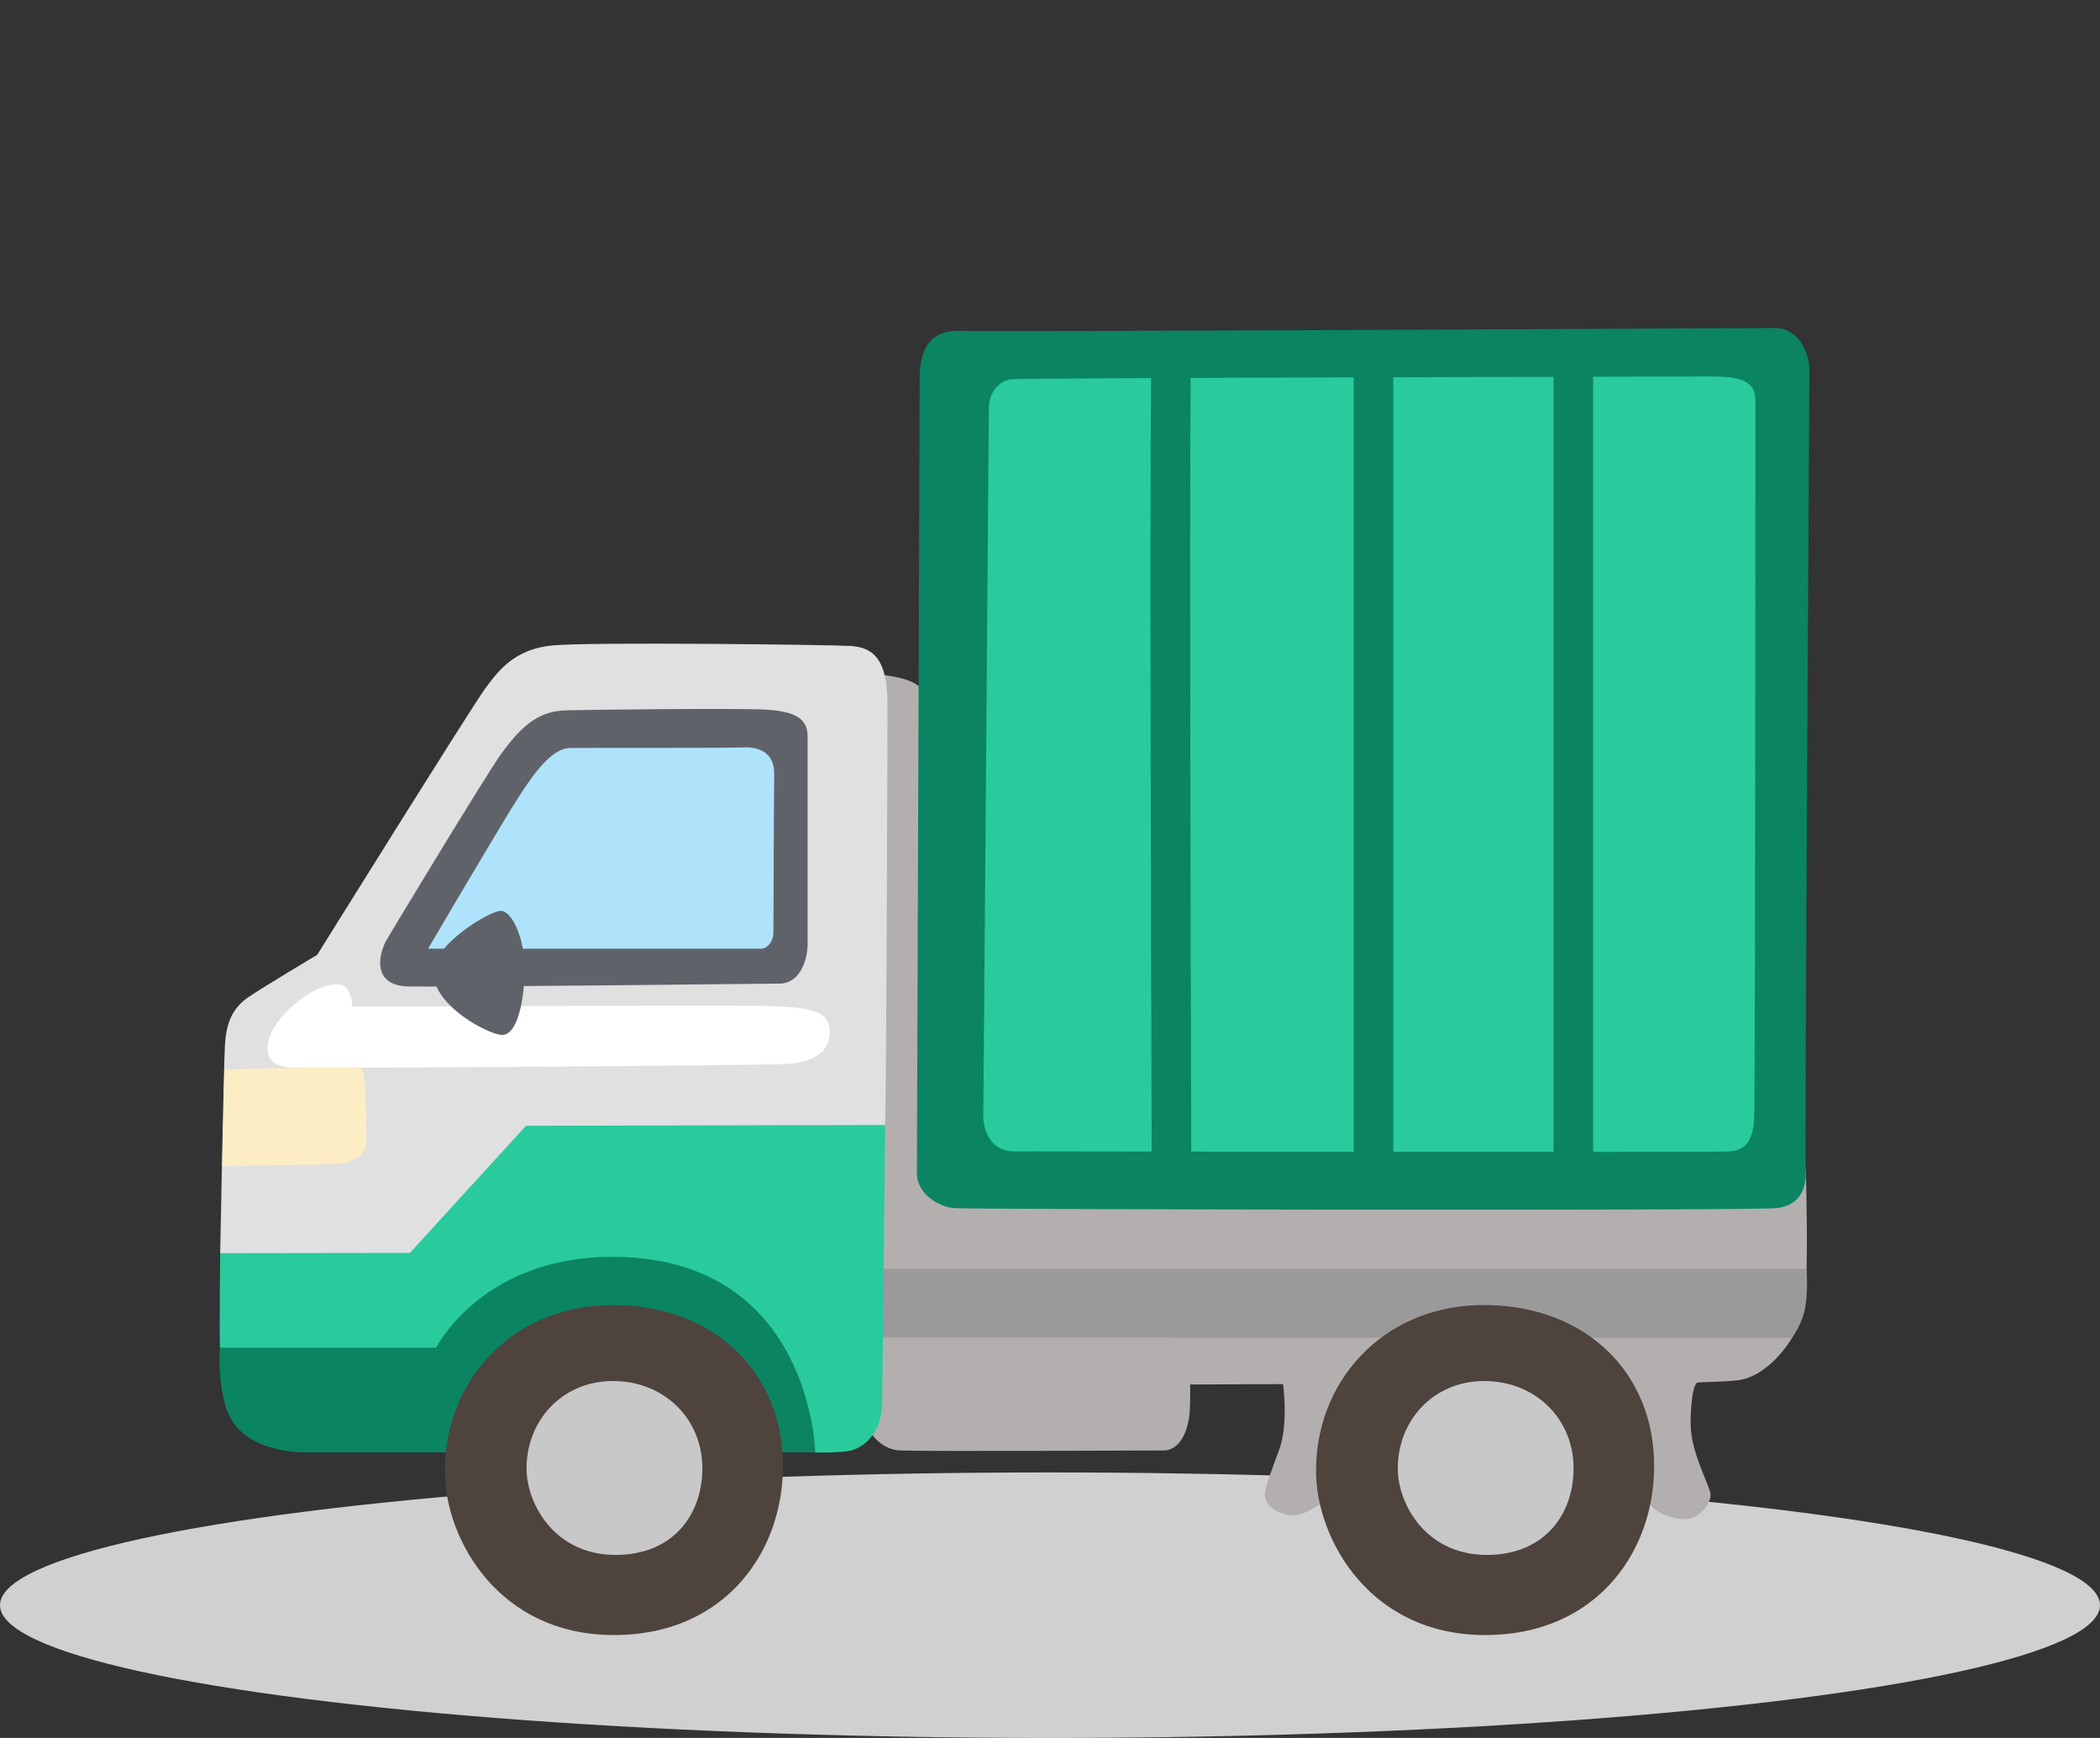 <svg width="87" height="72" viewBox="0 0 87 72" fill="none" xmlns="http://www.w3.org/2000/svg">
<rect x="0" y="0" width="87" height="72" fill="#333333" stroke="none"/>
<ellipse cx="43.5" cy="66.5" rx="43.5" ry="5.5" fill="#D0D0D0"/>
<path d="M38.713 29.384C38.713 29.384 38.423 28.547 37.794 28.257C37.171 27.967 36.127 27.923 36.127 27.923L34.377 48.623L35.798 58.838C35.798 58.838 36.214 60.047 37.302 60.09C38.385 60.134 47.403 60.09 48.196 60.09C48.989 60.09 49.24 59.046 49.279 58.587C49.323 58.127 49.306 57.356 49.306 57.356L53.156 57.34C53.156 57.34 53.38 58.98 53.008 60.014C52.686 60.911 52.396 61.627 52.401 61.934C52.407 62.371 52.987 62.809 53.654 62.77C54.321 62.727 55.322 61.852 55.989 61.31C56.656 60.769 67.353 60.894 67.353 60.894C67.353 60.894 67.867 61.846 68.441 62.42C68.786 62.765 69.344 62.934 69.847 62.934C70.35 62.934 70.973 62.267 70.848 61.808C70.722 61.348 70.153 60.293 70.055 59.265C70.011 58.8 70.066 57.504 70.295 57.291C70.35 57.241 71.181 57.269 71.958 57.187C73.281 57.05 74.605 55.338 74.769 54.004C74.938 52.669 74.812 48.453 74.812 48.453L38.713 29.384Z" fill="#B3AFAF"/>
<path d="M35.448 52.56H74.84C74.84 52.56 74.933 53.665 74.741 54.376C74.64 54.753 74.467 55.108 74.233 55.42L35.672 55.415L35.448 52.56Z" fill="#9A9A9A"/>
<path d="M21.629 50.772L13.289 53.353L9.122 51.915C9.122 51.915 9.27 44.073 9.319 43.28C9.368 42.487 9.565 41.792 10.314 41.294C11.058 40.797 13.142 39.555 13.142 39.555C13.142 39.555 19.546 29.28 20.092 28.536C20.639 27.792 21.312 26.884 22.903 26.737C24.495 26.589 34.317 26.709 35.208 26.759C36.099 26.808 36.767 27.212 36.767 29.148C36.767 31.084 36.717 45.861 36.668 46.605C36.619 47.348 32.895 50.077 32.895 50.077L21.629 50.772Z" fill="#E0E0E0"/>
<path d="M33.77 60.173C33.77 60.173 34.568 60.195 35.12 60.118C35.673 60.041 36.504 59.489 36.542 58.182C36.564 57.406 36.668 46.605 36.668 46.605L21.793 46.638L16.981 51.904L9.122 51.915C9.122 51.915 9.089 55.005 9.111 55.831C9.133 56.662 13.409 58.472 13.409 58.472L33.77 60.173Z" fill="#29CB9C"/>
<path d="M9.111 55.831H18.069C18.069 55.831 19.988 52.002 25.506 52.068C33.611 52.166 33.775 60.167 33.775 60.167H12.666C11.479 60.167 9.784 59.773 9.352 58.275C8.985 57.017 9.111 55.831 9.111 55.831Z" fill="#0B8461"/>
<path d="M14.596 41.705C14.596 41.705 14.596 40.813 14.011 40.78C13.426 40.748 12.781 41.114 12.195 41.612C11.578 42.137 11.271 42.612 11.151 43.028C10.965 43.646 11.118 44.198 12.075 44.226C13.245 44.264 31.828 44.144 32.687 44.072C33.764 43.98 34.41 43.52 34.377 42.716C34.349 41.945 33.791 41.699 31.484 41.672C29.176 41.644 14.596 41.705 14.596 41.705Z" fill="white"/>
<path d="M9.297 44.313C9.297 44.313 14.881 44.138 15.001 44.275C15.171 44.477 15.203 47.113 15.143 47.513C15.083 47.912 14.558 48.191 13.913 48.218C13.267 48.245 9.204 48.311 9.204 48.311L9.297 44.313Z" fill="#FDEDC5"/>
<path d="M32.288 40.748C33.152 40.748 33.458 39.763 33.458 39.085V30.505C33.458 29.826 33.026 29.46 31.675 29.395C30.319 29.334 24.139 29.405 23.461 29.427C22.416 29.46 21.706 29.919 20.754 31.243C20.136 32.102 16.324 38.412 16.018 38.932C15.712 39.457 15.34 40.841 16.942 40.868C18.599 40.901 32.288 40.748 32.288 40.748Z" fill="#5F6369"/>
<path d="M17.735 39.304H31.517C31.796 39.304 32.042 38.998 32.042 38.626C32.042 38.254 32.063 32.446 32.074 32.102C32.107 31.15 31.396 30.931 30.784 30.964C30.166 30.997 23.942 30.975 23.576 30.991C22.87 31.024 22.171 31.97 21.558 32.905C20.82 34.038 17.735 39.304 17.735 39.304Z" fill="#AFE3FB"/>
<path d="M17.948 40.321C18.009 41.705 20.224 42.842 20.781 42.875C21.334 42.908 21.673 41.831 21.733 40.381C21.793 38.932 21.213 37.734 20.748 37.734C20.289 37.734 17.899 39.151 17.948 40.321Z" fill="#5F6369"/>
<path d="M18.43 61.042C18.473 63.777 20.65 67.709 25.386 67.736C30.122 67.763 32.583 64.132 32.43 60.408C32.276 56.623 29.34 53.949 25.113 54.07C21.159 54.19 18.369 57.263 18.43 61.042Z" fill="#4E433D"/>
<path d="M21.815 60.884C21.837 62.322 22.98 64.4 25.473 64.416C27.967 64.433 29.17 62.628 29.094 60.665C29.012 58.669 27.42 57.181 25.331 57.214C23.253 57.242 21.788 58.888 21.815 60.884Z" fill="#C8C8C8"/>
<path d="M54.523 61.042C54.567 63.777 56.744 67.709 61.48 67.736C66.216 67.763 68.677 64.132 68.523 60.408C68.37 56.623 65.434 53.949 61.206 54.07C57.252 54.19 54.463 57.263 54.523 61.042Z" fill="#4E433D"/>
<path d="M57.909 60.884C57.931 62.322 59.073 64.4 61.567 64.416C64.055 64.433 65.264 62.628 65.188 60.665C65.106 58.669 63.514 57.181 61.425 57.214C59.347 57.242 57.881 58.888 57.909 60.884Z" fill="#C8C8C8"/>
<path d="M38.101 15.652C38.101 14.219 38.73 13.645 39.878 13.705C41.026 13.759 72.499 13.59 73.527 13.59C74.555 13.59 74.96 14.678 74.96 15.307C74.96 15.936 74.763 47.841 74.807 48.459C74.845 49.077 74.676 49.935 73.587 50.05C72.499 50.165 40.223 50.105 39.533 50.05C38.844 49.995 37.986 49.421 37.986 48.617C37.986 47.808 38.101 16.395 38.101 15.652Z" fill="#0B8461"/>
<path d="M40.967 16.909C40.967 17.653 40.737 45.517 40.737 46.206C40.737 46.895 41.081 47.699 42 47.699C42.919 47.699 71.121 47.753 71.695 47.699C72.27 47.644 72.614 47.299 72.669 46.38C72.724 45.462 72.724 17.489 72.724 16.57C72.724 15.652 71.805 15.597 70.831 15.597C69.858 15.597 42.285 15.652 41.88 15.712C41.481 15.761 40.967 16.166 40.967 16.909Z" fill="#29CB9C"/>
<path d="M47.715 48.672C47.682 38.582 47.611 15.05 47.725 14.41L48.535 14.558L49.35 14.656C49.273 15.559 49.312 35.487 49.355 48.666L47.715 48.672Z" fill="#0B8461"/>
<path d="M56.082 14.503H57.723V48.727H56.082V14.503Z" fill="#0B8461"/>
<path d="M64.362 14.53H66.002V48.584H64.362V14.53Z" fill="#0B8461"/>
</svg>
